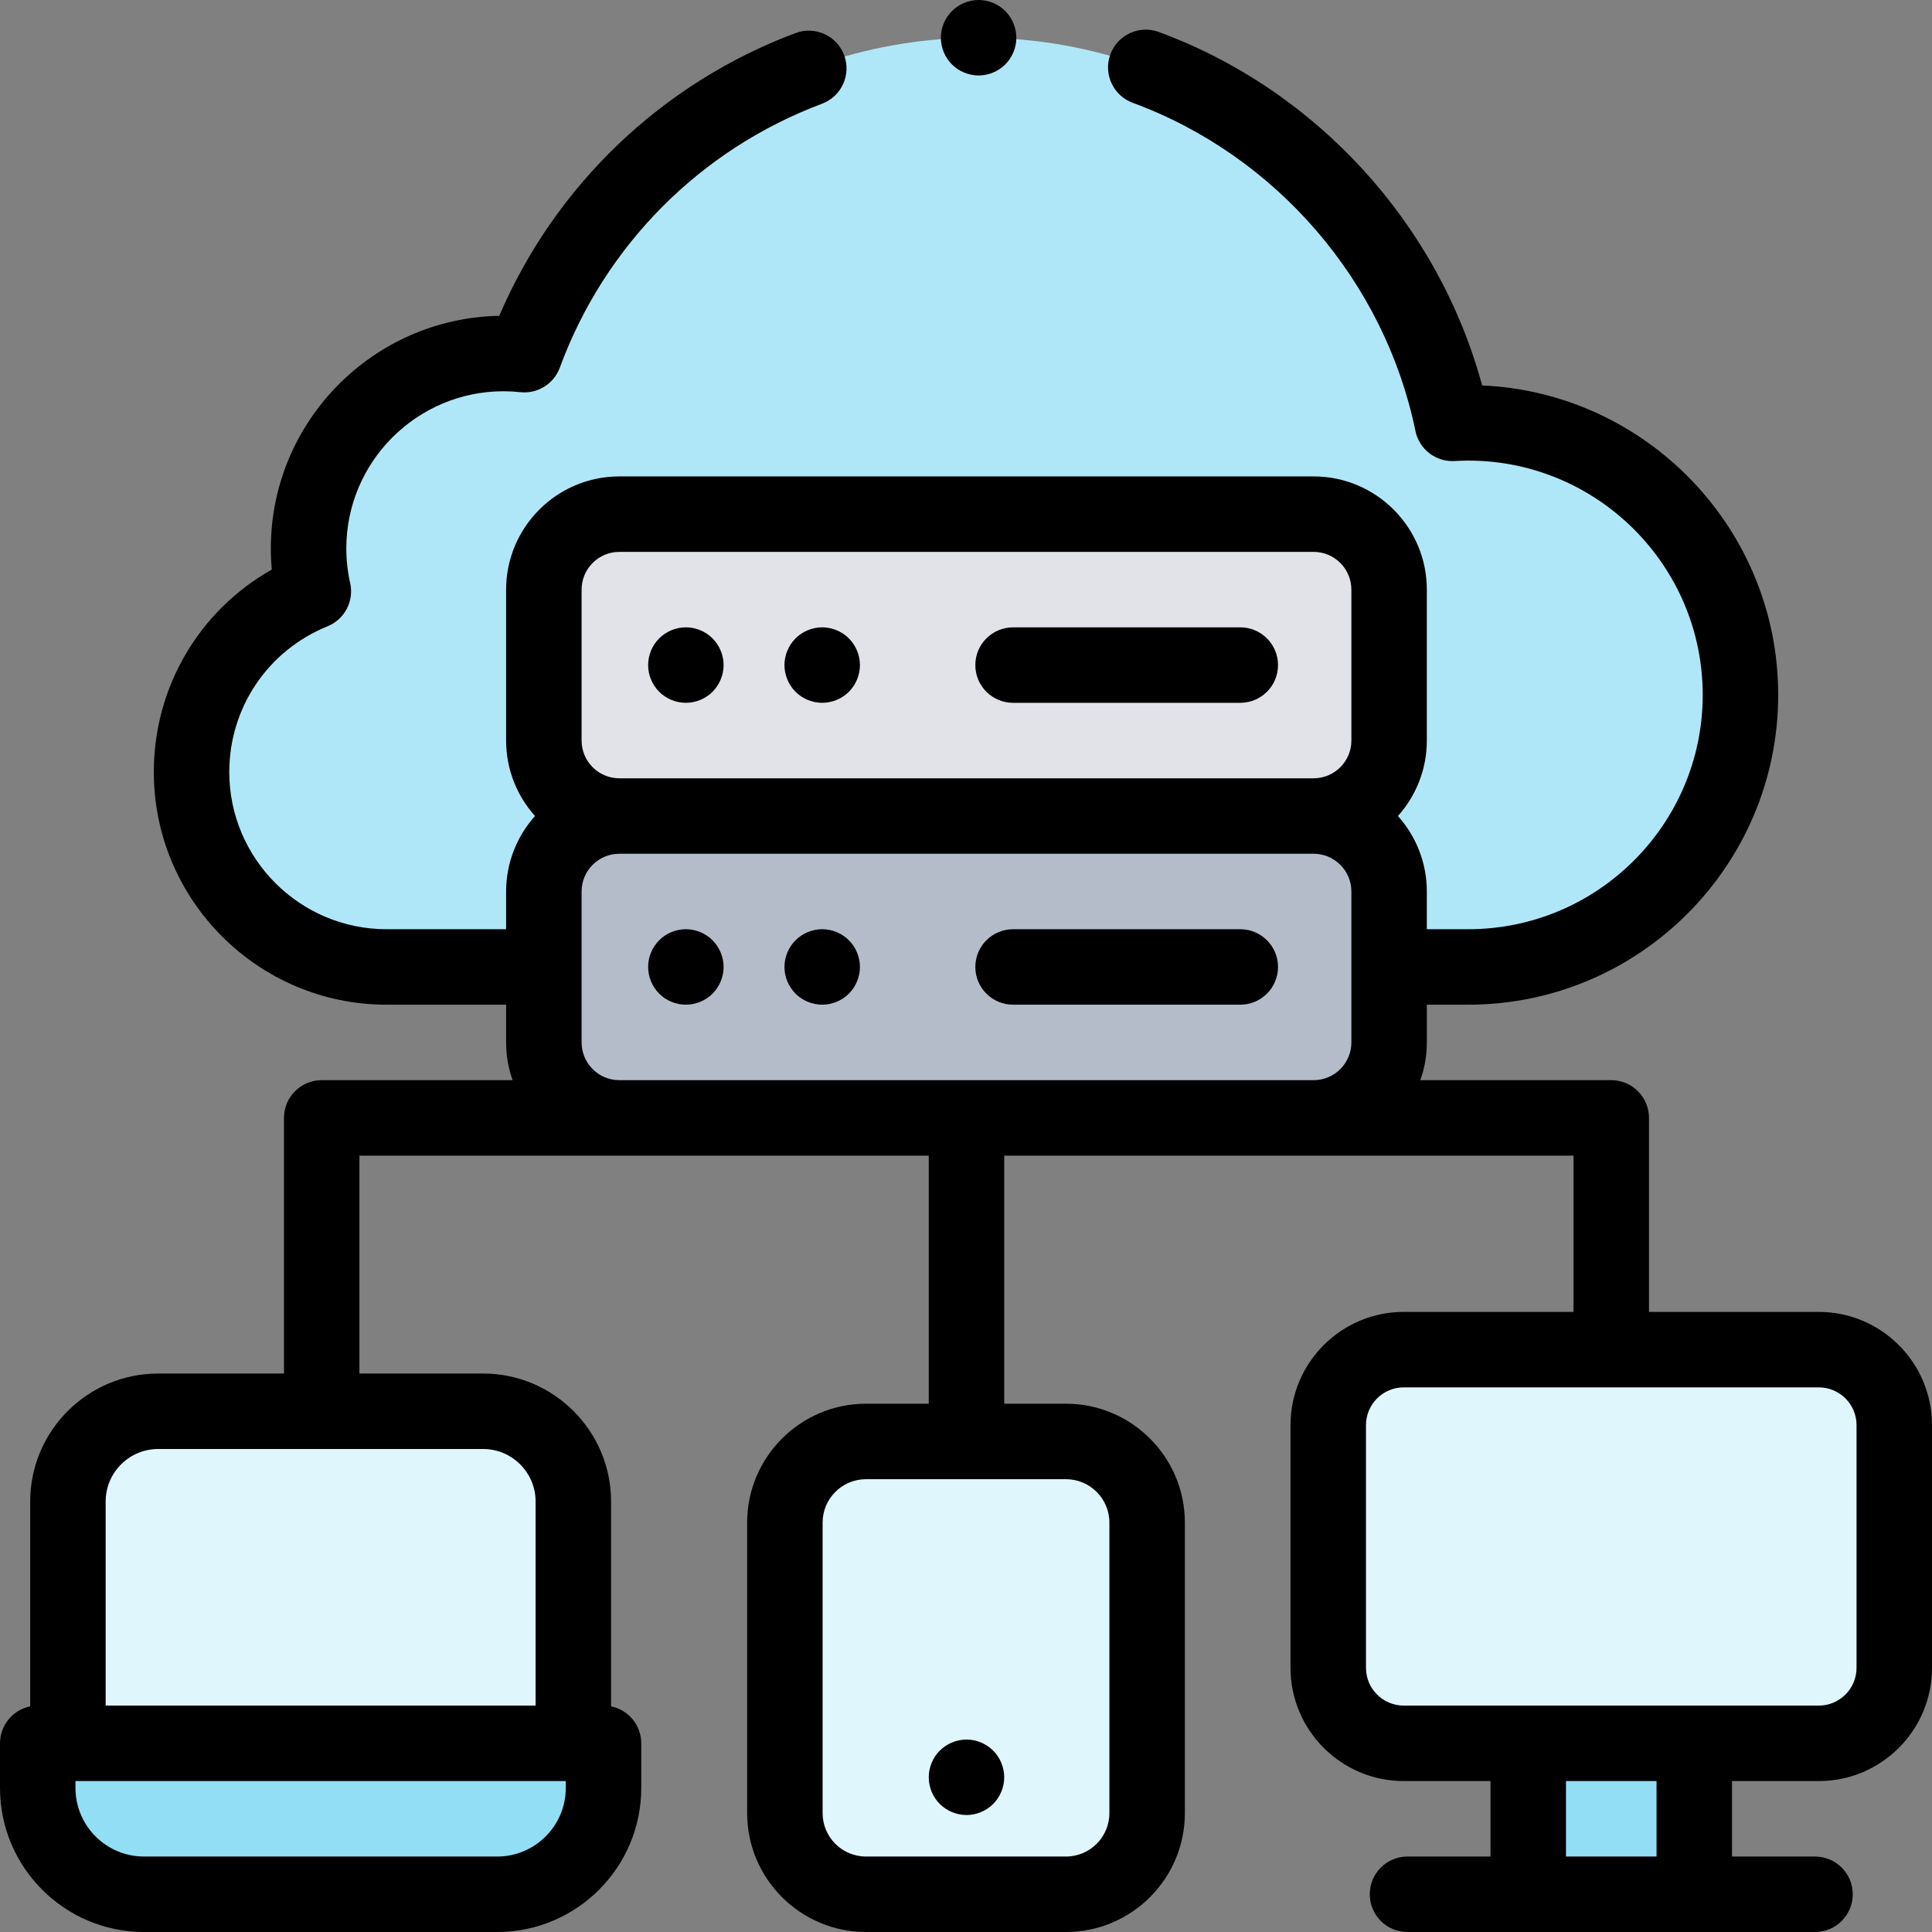 <svg height="512pt" viewBox="0 0 512 512" width="512pt" xmlns="http://www.w3.org/2000/svg"><rect x="0" y="0" width="512" height="512" fill="#808080" stroke="none"/><path d="m405 462h44v40h-44zm0 0" fill="#91def5"/><path d="m131.77 502h-93.602c-15.559 0-28.168-12.609-28.168-28.168v-11.832h149.938v11.832c0 15.559-12.609 28.168-28.168 28.168zm0 0" fill="#91def5"/><g fill="#dff6fc"><path d="m128.02 374h-86.102c-13.211 0-23.918 10.707-23.918 23.918v64.082h133.938v-64.082c0-13.211-10.707-23.918-23.918-23.918zm0 0"/><path d="m282.5 382h-53c-11.875 0-21.5 9.625-21.5 21.5v77c0 11.875 9.625 21.5 21.5 21.5h53c11.875 0 21.5-9.625 21.5-21.5v-77c0-11.875-9.625-21.5-21.5-21.5zm0 0"/><path d="m482 357.668h-110c-11.047 0-20 8.953-20 20v64.332c0 11.047 8.953 20 20 20h110c11.047 0 20-8.953 20-20v-64.332c0-11.047-8.953-20-20-20zm0 0"/></g><path d="m372.312 256.254h16.785c39.84 0 72.141-32.277 72.141-72.094s-32.301-72.098-72.141-72.098c-1.41 0-2.809.055-4.199.133-12.02-58.336-63.668-102.195-125.562-102.195-55.262 0-102.359 34.969-120.371 83.984-1.809-.191-3.641-.301-5.496-.301-28.555 0-51.699 23.133-51.699 51.664 0 3.906.449 7.703 1.27 11.363-18.922 7.672-32.277 26.211-32.277 47.879 0 28.531 23.145 51.664 51.699 51.664zm0 0" fill="#b0e7f8"/><path d="m348.129 216.254h-184c-11.047 0-20-8.953-20-20v-40c0-11.047 8.953-20 20-20h184c11.043 0 20 8.953 20 20v40c0 11.047-8.957 20-20 20zm0 0" fill="#e1e3e9"/><path d="m348.129 296.254h-184c-11.047 0-20-8.953-20-20v-40c0-11.047 8.953-20 20-20h184c11.043 0 20 8.953 20 20v40c0 11.047-8.957 20-20 20zm0 0" fill="#b5bcc9"/><path d="m181.762 186.25c2.629 0 5.207-1.059 7.066-2.922 1.863-1.867 2.934-4.438 2.934-7.078 0-2.629-1.07-5.199-2.934-7.07-1.859-1.859-4.438-2.93-7.066-2.93-2.633 0-5.211 1.07-7.07 2.93-1.863 1.859-2.93 4.441-2.93 7.07 0 2.641 1.066 5.211 2.93 7.078 1.859 1.863 4.438 2.922 7.07 2.922zm0 0"/><path d="m217.891 186.25c2.629 0 5.211-1.059 7.07-2.922 1.859-1.867 2.93-4.438 2.93-7.078 0-2.629-1.07-5.199-2.93-7.07-1.859-1.859-4.441-2.93-7.07-2.93s-5.211 1.07-7.07 2.93c-1.859 1.871-2.93 4.441-2.93 7.07 0 2.641 1.07 5.211 2.93 7.078 1.859 1.863 4.441 2.922 7.07 2.922zm0 0"/><path d="m268.473 186.254h60.215c5.523 0 10-4.477 10-10 0-5.523-4.477-10-10-10h-60.215c-5.523 0-10 4.477-10 10 0 5.523 4.477 10 10 10zm0 0"/><path d="m181.762 246.25c-2.633 0-5.211 1.07-7.07 2.93-1.863 1.859-2.93 4.441-2.93 7.07 0 2.641 1.066 5.211 2.93 7.078 1.859 1.863 4.438 2.922 7.07 2.922 2.629 0 5.207-1.059 7.066-2.922 1.863-1.867 2.934-4.438 2.934-7.078 0-2.629-1.07-5.211-2.934-7.07-1.859-1.859-4.438-2.93-7.066-2.93zm0 0"/><path d="m217.891 246.25c-2.629 0-5.211 1.07-7.07 2.93-1.859 1.859-2.93 4.441-2.93 7.07 0 2.641 1.07 5.211 2.93 7.078 1.859 1.863 4.441 2.922 7.07 2.922s5.211-1.059 7.07-2.922c1.859-1.867 2.93-4.438 2.93-7.078 0-2.629-1.07-5.211-2.93-7.07-1.859-1.859-4.441-2.93-7.07-2.93zm0 0"/><path d="m328.688 246.254h-60.215c-5.523 0-10 4.477-10 10 0 5.523 4.477 10 10 10h60.215c5.523 0 10-4.477 10-10 0-5.523-4.477-10-10-10zm0 0"/><path d="m256.129 481c2.633 0 5.211-1.07 7.07-2.93 1.859-1.859 2.93-4.441 2.93-7.07s-1.07-5.211-2.93-7.07c-1.859-1.859-4.438-2.93-7.07-2.93-2.629 0-5.207 1.07-7.07 2.93-1.867 1.859-2.93 4.441-2.93 7.07s1.062 5.211 2.93 7.07c1.863 1.859 4.441 2.93 7.07 2.93zm0 0"/><path d="m482 347.668h-45v-51.414c0-5.523-4.477-10-10-10h-50.594c1.109-3.129 1.723-6.492 1.723-10v-10h10.969c45.293 0 82.141-36.828 82.141-82.098 0-44.035-34.867-80.082-78.457-82.012-11.594-42.785-43.801-78.242-85.684-93.668-5.184-1.91-10.934.746-12.84 5.93-1.91 5.184.746 10.93 5.926 12.84 38.047 14.012 66.754 47.336 74.922 86.969 1 4.859 5.406 8.246 10.367 7.965 1.387-.078 2.539-.117 3.625-.117 34.262 0 62.141 27.855 62.141 62.094 0 34.242-27.879 62.098-62.141 62.098h-10.973v-10c0-7.68-2.902-14.688-7.66-20 4.758-5.312 7.66-12.32 7.66-20v-40c0-16.543-13.457-30-30-30h-184c-16.539 0-30 13.457-30 30v40c0 7.68 2.902 14.688 7.664 20-4.762 5.312-7.664 12.32-7.664 20v10h-31.668c-22.988 0-41.695-18.691-41.695-41.664 0-17.043 10.219-32.199 26.035-38.613 4.535-1.84 7.074-6.688 6-11.461-.68-3.031-1.023-6.113-1.023-9.168 0-22.973 18.703-41.664 41.695-41.664 1.418 0 2.914.082 4.445.246 4.555.48 8.859-2.195 10.438-6.496 11.891-32.352 37.219-57.848 69.496-69.949 5.172-1.938 7.793-7.703 5.852-12.875-1.938-5.172-7.703-7.789-12.875-5.852-35.43 13.281-63.699 40.371-78.523 74.938-33.484.625-60.531 28.043-60.531 61.652 0 1.863.086 3.727.258 5.594-19.223 10.844-31.266 31.133-31.266 53.648 0 34 27.676 61.664 61.695 61.664h31.668v10c0 3.508.609 6.871 1.723 10h-50.594c-5.523 0-10 4.477-10 10v67.746h-33.336c-18.703 0-33.918 15.215-33.918 33.918v54.281c-4.562.93-8 4.961-8 9.801v11.832c0 21.047 17.121 38.168 38.168 38.168h93.602c21.047 0 38.168-17.121 38.168-38.168v-11.832c0-4.84-3.434-8.871-8-9.801v-54.281c0-18.703-15.215-33.918-33.918-33.918h-32.766v-57.746h150.875v65.746h-16.629c-17.367 0-31.5 14.133-31.5 31.5v77c0 17.367 14.133 31.5 31.5 31.5h53c17.367 0 31.5-14.133 31.5-31.5v-77c0-17.367-14.133-31.5-31.5-31.5h-16.371v-65.746h150.871v41.414h-45c-16.543 0-30 13.457-30 30v64.332c0 16.543 13.457 30 30 30h23v20h-22c-5.523 0-10 4.477-10 10s4.477 10 10 10h108c5.523 0 10-4.477 10-10s-4.477-10-10-10h-22v-20h23c16.543 0 30-13.457 30-30v-64.332c0-16.543-13.457-30-30-30zm-332.062 126.164c0 10.02-8.148 18.168-18.168 18.168h-93.602c-10.02 0-18.168-8.148-18.168-18.168v-1.832h129.938zm-8-75.914v54.082h-113.938v-54.082c0-7.676 6.242-13.918 13.918-13.918h86.102c7.676 0 13.918 6.242 13.918 13.918zm152.062 5.582v77c0 6.34-5.16 11.5-11.5 11.5h-53c-6.34 0-11.5-5.16-11.5-11.5v-77c0-6.34 5.16-11.5 11.5-11.5h53c6.34 0 11.5 5.16 11.5 11.5zm-139.871-247.246c0-5.516 4.484-10 10-10h184c5.512 0 10 4.484 10 10v40c0 5.516-4.488 10-10 10h-184c-5.516 0-10-4.484-10-10zm135.371 130h-125.371c-5.516 0-10-4.484-10-10v-40c0-5.516 4.484-10 10-10h184c5.512 0 10 4.484 10 10v40c0 5.516-4.488 10-10 10zm149.5 205.746h-24v-20h24zm53-50c0 5.516-4.484 10-10 10h-110c-5.516 0-10-4.484-10-10v-64.332c0-5.516 4.484-10 10-10h110c5.516 0 10 4.484 10 10zm0 0"/><path d="m259.34 20c2.629 0 5.211-1.07 7.07-2.93 1.859-1.859 2.93-4.441 2.93-7.07s-1.07-5.211-2.93-7.07c-1.859-1.859-4.441-2.93-7.07-2.93-2.641 0-5.211 1.07-7.07 2.93-1.871 1.859-2.93 4.441-2.93 7.07s1.059 5.211 2.93 7.07c1.859 1.859 4.441 2.93 7.07 2.93zm0 0"/></svg>